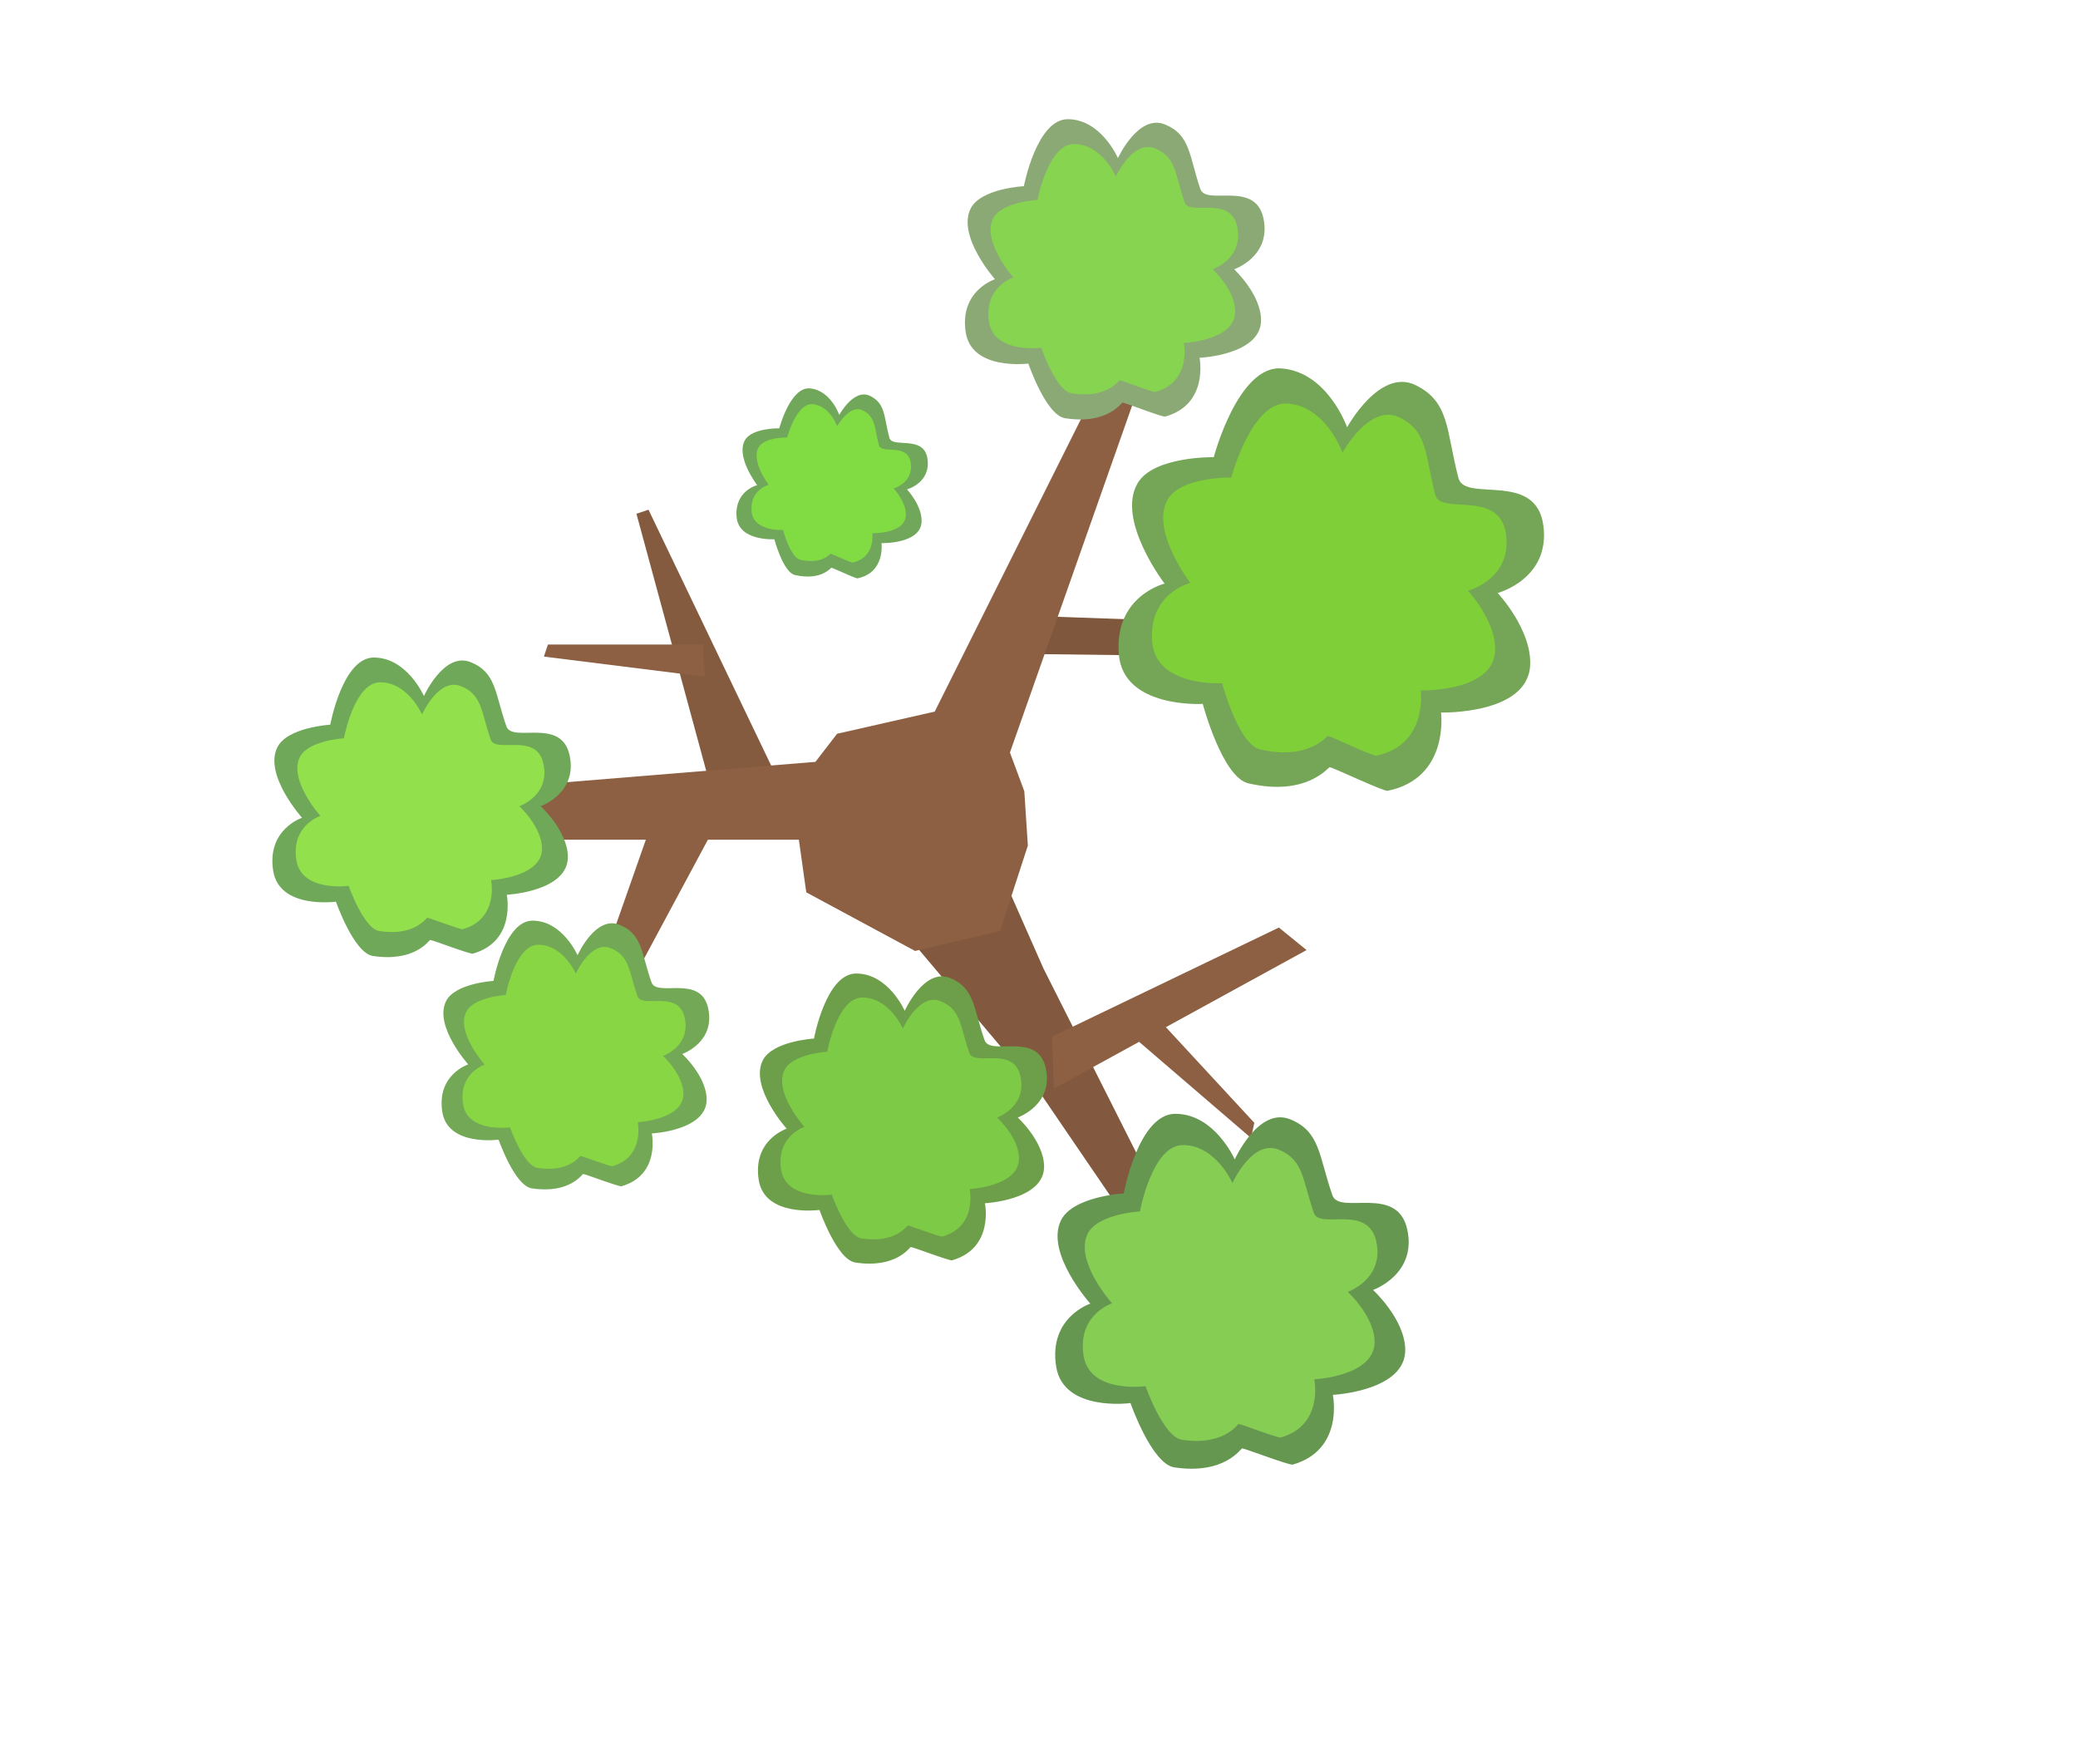 <svg version="1.1" xmlns="http://www.w3.org/2000/svg" xmlns:xlink="http://www.w3.org/1999/xlink" width="482.293" height="409.304" viewBox="0,0,482.293,409.304"><g transform="translate(1.146,24.652)"><g data-paper-data="{&quot;isPaintingLayer&quot;:true}" fill-rule="nonzero" stroke="none" stroke-width="0" stroke-linecap="butt" stroke-linejoin="miter" stroke-miterlimit="10" stroke-dasharray="" stroke-dashoffset="0" style="mix-blend-mode: normal"><path d="M144.483,204.995l-5.728,-6.313l11.953,-34.036l15.278,0.294z" fill="#8d6043"/><path d="M164.313,159.944l-17.744,-65.373l2.802,-0.934l32.687,68.175z" fill="#845b3f"/><path d="M125.089,127.724l0.934,-2.802h35.955l0.467,7.471z" fill="#8d6043"/><path d="M238.22,127.122v-8.839l34.554,1.205l-2.009,8.036z" fill="#7e573c"/><path d="M208.487,191.408l7.232,-8.036l9.241,-19.688l16.056,36.378l27.708,55.017l-5.594,7.445l-22.584,-33.101z" fill="#82593e"/><path d="M243.443,227.971l-0.402,-12.054l52.635,-25.313l6.429,5.223z" fill="#8d6043"/><path d="M289.212,239.444l-29.621,-25.446l7.593,-2.723l22.791,24.642z" fill="#8d6043"/><path d="M121.353,170.217v-12.608l74.245,-6.07l-5.603,18.678z" fill="#8d6043"/><path d="M185.987,182.435l-3.277,-23.279l10.429,-13.525l22.661,-5.143l40.099,-80.198l6.83,6.027l-29.473,83.664l3.34,8.998l0.82,12.607l-6.45,19.799l-19.729,4.652c0,0 -5.955,-3.208 -9.526,-5.131c-4.588,-2.472 -15.724,-8.47 -15.724,-8.47z" fill="#8d6043"/><g><path d="M243.986,292.484c-1.824,-11.42 7.926,-14.599 7.926,-14.599c0,0 -10.525,-11.741 -6.815,-19.327c2.728,-5.579 14.574,-6.262 14.574,-6.262c0,0 3.383,-18.466 11.969,-18.466c9.159,0 13.788,10.589 13.788,10.589c0,0 5.489,-12.237 12.815,-9.335c7.044,2.79 6.671,8.514 9.85,17.647c1.634,4.694 15.042,-2.607 17.369,7.907c2.319,10.477 -7.934,14.066 -7.934,14.066c0,0 7.347,6.725 7.475,13.802c0.176,9.688 -16.807,10.545 -16.807,10.545c0,0 2.708,12.751 -9.303,16.187c-0.778,0.222 -11.082,-3.762 -11.755,-3.762c-0.29,0 -4.055,6.163 -15.739,4.402c-5.243,-0.79 -10.169,-14.926 -10.169,-14.926c0,0 -15.551,2.148 -17.247,-8.468z" fill="#669751"/><path d="M250.352,289.976c-1.52,-9.52 6.607,-12.17 6.607,-12.17c0,0 -8.774,-9.788 -5.681,-16.112c2.274,-4.651 12.15,-5.221 12.15,-5.221c0,0 2.82,-15.394 9.978,-15.394c7.635,0 11.495,8.828 11.495,8.828c0,0 4.576,-10.201 10.684,-7.782c5.872,2.326 5.561,7.098 8.212,14.712c1.362,3.913 12.539,-2.173 14.48,6.592c1.933,8.734 -6.614,11.726 -6.614,11.726c0,0 6.125,5.606 6.232,11.506c0.147,8.076 -14.011,8.791 -14.011,8.791c0,0 2.257,10.63 -7.755,13.494c-0.648,0.185 -9.238,-3.136 -9.8,-3.136c-0.241,0 -3.381,5.138 -13.121,3.67c-4.371,-0.659 -8.477,-12.443 -8.477,-12.443c0,0 -12.964,1.79 -14.378,-7.06z" fill="#86cd54"/></g><g><path d="M62.265,177.453c-1.539,-9.639 6.69,-12.323 6.69,-12.323c0,0 -8.884,-9.91 -5.752,-16.314c2.303,-4.709 12.302,-5.286 12.302,-5.286c0,0 2.855,-15.588 10.103,-15.588c7.731,0 11.639,8.938 11.639,8.938c0,0 4.633,-10.329 10.818,-7.879c5.946,2.355 5.631,7.187 8.315,14.896c1.379,3.962 12.697,-2.201 14.661,6.674c1.958,8.843 -6.697,11.873 -6.697,11.873c0,0 6.201,5.676 6.31,11.65c0.149,8.177 -14.187,8.901 -14.187,8.901c0,0 2.285,10.763 -7.852,13.664c-0.656,0.188 -9.354,-3.176 -9.923,-3.176c-0.245,0 -3.423,5.202 -13.286,3.716c-4.426,-0.667 -8.583,-12.599 -8.583,-12.599c0,0 -13.127,1.813 -14.558,-7.148z" fill="#6fa859"/><path d="M67.639,174.965c-1.283,-8.036 5.577,-10.273 5.577,-10.273c0,0 -7.406,-8.262 -4.796,-13.6c1.92,-3.926 10.256,-4.407 10.256,-4.407c0,0 2.38,-12.994 8.423,-12.994c6.445,0 9.703,7.451 9.703,7.451c0,0 3.862,-8.611 9.018,-6.569c4.957,1.963 4.694,5.991 6.931,12.418c1.15,3.303 10.585,-1.835 12.222,5.564c1.632,7.372 -5.583,9.898 -5.583,9.898c0,0 5.17,4.732 5.26,9.712c0.124,6.817 -11.827,7.42 -11.827,7.42c0,0 1.905,8.973 -6.546,11.391c-0.547,0.157 -7.798,-2.647 -8.272,-2.647c-0.204,0 -2.854,4.337 -11.075,3.097c-3.69,-0.556 -7.155,-10.503 -7.155,-10.503c0,0 -10.943,1.511 -12.136,-5.959z" fill="#92e14c"/></g><g><path d="M101.519,233.413c-1.381,-8.647 6.001,-11.053 6.001,-11.053c0,0 -7.969,-8.89 -5.16,-14.633c2.066,-4.224 11.035,-4.742 11.035,-4.742c0,0 2.561,-13.982 9.063,-13.982c6.935,0 10.44,8.018 10.44,8.018c0,0 4.156,-9.265 9.703,-7.068c5.333,2.113 5.051,6.446 7.458,13.362c1.237,3.554 11.389,-1.974 13.151,5.987c1.756,7.932 -6.007,10.65 -6.007,10.65c0,0 5.563,5.092 5.66,10.45c0.133,7.335 -12.726,7.984 -12.726,7.984c0,0 2.05,9.654 -7.044,12.256c-0.589,0.168 -8.39,-2.848 -8.901,-2.848c-0.219,0 -3.071,4.666 -11.917,3.333c-3.97,-0.598 -7.699,-11.302 -7.699,-11.302c0,0 -11.775,1.626 -13.058,-6.412z" fill="#73a856"/><path d="M106.339,231.621c-1.151,-7.208 5.003,-9.215 5.003,-9.215c0,0 -6.643,-7.411 -4.302,-12.199c1.722,-3.521 9.199,-3.953 9.199,-3.953c0,0 2.135,-11.656 7.555,-11.656c5.781,0 8.703,6.684 8.703,6.684c0,0 3.465,-7.724 8.089,-5.892c4.446,1.761 4.211,5.374 6.217,11.139c1.031,2.963 9.494,-1.646 10.963,4.991c1.464,6.613 -5.008,8.879 -5.008,8.879c0,0 4.637,4.245 4.718,8.712c0.111,6.115 -10.609,6.656 -10.609,6.656c0,0 1.709,8.048 -5.872,10.217c-0.491,0.14 -6.995,-2.375 -7.42,-2.375c-0.183,0 -2.56,3.89 -9.935,2.778c-3.31,-0.499 -6.418,-9.422 -6.418,-9.422c0,0 -9.816,1.356 -10.886,-5.345z" fill="#88d644"/></g><g><path d="M258.529,127.205c-1.111,-13.569 10.62,-16.421 10.62,-16.421c0,0 -11.296,-14.73 -6.257,-23.301c3.706,-6.303 17.672,-6.037 17.672,-6.037c0,0 5.636,-21.371 15.715,-20.597c10.751,0.826 15.23,13.673 15.23,13.673c0,0 7.546,-13.869 15.885,-9.802c8.017,3.91 7.063,10.595 9.971,21.603c1.495,5.657 17.891,-1.704 19.675,10.847c1.778,12.507 -10.581,15.796 -10.581,15.796c0,0 8.017,8.556 7.53,16.875c-0.667,11.388 -20.68,10.863 -20.68,10.863c0,0 2.029,15.211 -12.379,18.162c-0.933,0.191 -12.669,-5.415 -13.459,-5.476c-0.34,-0.026 -5.316,6.868 -18.872,3.748c-6.083,-1.4 -10.59,-18.438 -10.59,-18.438c0,0 -18.448,1.119 -19.481,-11.495z" fill="#75a556"/><path d="M266.267,124.319c-0.926,-11.312 8.853,-13.69 8.853,-13.69c0,0 -9.417,-12.28 -5.216,-19.424c3.089,-5.254 14.732,-5.033 14.732,-5.033c0,0 4.698,-17.816 13.101,-17.171c8.962,0.688 12.697,11.398 12.697,11.398c0,0 6.291,-11.562 13.242,-8.171c6.683,3.26 5.888,8.833 8.313,18.009c1.246,4.716 14.915,-1.421 16.402,9.043c1.482,10.426 -8.821,13.168 -8.821,13.168c0,0 6.684,7.133 6.278,14.068c-0.556,9.493 -17.239,9.055 -17.239,9.055c0,0 1.691,12.681 -10.32,15.141c-0.778,0.159 -10.561,-4.514 -11.22,-4.565c-0.283,-0.022 -4.431,5.726 -15.733,3.124c-5.072,-1.168 -8.829,-15.37 -8.829,-15.37c0,0 -15.379,0.933 -16.24,-9.583z" fill="#7fcf39"/></g><g><path d="M169.813,95.323c-0.5,-6.102 4.776,-7.385 4.776,-7.385c0,0 -5.08,-6.625 -2.814,-10.479c1.666,-2.834 7.948,-2.715 7.948,-2.715c0,0 2.535,-9.611 7.067,-9.263c4.835,0.371 6.85,6.149 6.85,6.149c0,0 3.394,-6.237 7.144,-4.408c3.606,1.759 3.176,4.765 4.484,9.715c0.672,2.544 8.046,-0.766 8.849,4.878c0.8,5.625 -4.758,7.104 -4.758,7.104c0,0 3.606,3.848 3.387,7.589c-0.3,5.121 -9.3,4.885 -9.3,4.885c0,0 0.912,6.841 -5.567,8.168c-0.42,0.086 -5.697,-2.435 -6.053,-2.463c-0.153,-0.012 -2.391,3.089 -8.487,1.686c-2.736,-0.63 -4.763,-8.292 -4.763,-8.292c0,0 -8.297,0.503 -8.761,-5.17z" fill="#71a75a"/><path d="M173.293,94.025c-0.416,-5.087 3.982,-6.157 3.982,-6.157c0,0 -4.235,-5.523 -2.346,-8.736c1.389,-2.363 6.626,-2.263 6.626,-2.263c0,0 2.113,-8.012 5.892,-7.722c4.031,0.31 5.71,5.126 5.71,5.126c0,0 2.829,-5.2 5.955,-3.675c3.006,1.466 2.648,3.972 3.738,8.099c0.56,2.121 6.708,-0.639 7.377,4.067c0.667,4.689 -3.967,5.922 -3.967,5.922c0,0 3.006,3.208 2.823,6.327c-0.25,4.269 -7.753,4.072 -7.753,4.072c0,0 0.761,5.703 -4.641,6.809c-0.35,0.072 -4.75,-2.03 -5.046,-2.053c-0.127,-0.01 -1.993,2.575 -7.075,1.405c-2.281,-0.525 -3.97,-6.913 -3.97,-6.913c0,0 -6.917,0.419 -7.304,-4.31z" fill="#81dc43"/></g><g><path d="M222.989,52.453c-1.476,-9.669 6.789,-12.301 6.789,-12.301c0,0 -8.834,-9.991 -5.652,-16.386c2.34,-4.703 12.363,-5.212 12.363,-5.212c0,0 2.968,-15.599 10.231,-15.549c7.746,0.053 11.601,9.036 11.601,9.036c0,0 4.714,-10.318 10.893,-7.821c5.942,2.401 5.593,7.24 8.229,14.983c1.355,3.98 12.737,-2.118 14.645,6.789c1.901,8.875 -6.792,11.851 -6.792,11.851c0,0 6.175,5.73 6.242,11.717c0.093,8.195 -14.277,8.821 -14.277,8.821c0,0 2.216,10.8 -7.962,13.637c-0.659,0.184 -9.351,-3.246 -9.921,-3.25c-0.245,-0.002 -3.466,5.189 -13.338,3.632c-4.43,-0.699 -8.514,-12.684 -8.514,-12.684c0,0 -13.166,1.726 -14.538,-7.263z" fill="#8ba975"/><path d="M228.39,49.997c-1.23,-8.061 5.659,-10.255 5.659,-10.255c0,0 -7.364,-8.329 -4.712,-13.66c1.951,-3.92 10.307,-4.345 10.307,-4.345c0,0 2.475,-13.004 8.529,-12.963c6.458,0.044 9.671,7.533 9.671,7.533c0,0 3.929,-8.601 9.081,-6.52c4.953,2.001 4.662,6.035 6.86,12.491c1.129,3.318 10.618,-1.765 12.209,5.659c1.585,7.398 -5.662,9.88 -5.662,9.88c0,0 5.148,4.777 5.204,9.768c0.077,6.832 -11.902,7.354 -11.902,7.354c0,0 1.847,9.004 -6.638,11.368c-0.549,0.153 -7.795,-2.706 -8.27,-2.709c-0.204,-0.001 -2.889,4.326 -11.119,3.027c-3.693,-0.583 -7.098,-10.574 -7.098,-10.574c0,0 -10.976,1.439 -12.12,-6.054z" fill="#87d450"/></g><g><path d="M174.954,249.217c-1.491,-9.335 6.479,-11.934 6.479,-11.934c0,0 -8.604,-9.598 -5.571,-15.799c2.23,-4.56 11.914,-5.119 11.914,-5.119c0,0 2.765,-15.096 9.784,-15.096c7.487,0 11.271,8.656 11.271,8.656c0,0 4.487,-10.003 10.476,-7.631c5.758,2.281 5.453,6.96 8.052,14.426c1.336,3.837 12.296,-2.131 14.199,6.464c1.896,8.564 -6.485,11.499 -6.485,11.499c0,0 6.006,5.497 6.111,11.283c0.144,7.919 -13.739,8.62 -13.739,8.62c0,0 2.213,10.423 -7.604,13.232c-0.636,0.182 -9.059,-3.075 -9.609,-3.075c-0.237,0 -3.315,5.038 -12.866,3.598c-4.286,-0.646 -8.313,-12.202 -8.313,-12.202c0,0 -12.713,1.756 -14.098,-6.923z" fill="#6d9f4a"/><path d="M180.157,246.808c-1.243,-7.782 5.401,-9.948 5.401,-9.948c0,0 -7.172,-8.001 -4.644,-13.171c1.859,-3.802 9.932,-4.268 9.932,-4.268c0,0 2.305,-12.584 8.157,-12.584c6.241,0 9.396,7.216 9.396,7.216c0,0 3.741,-8.339 8.733,-6.361c4.8,1.901 4.546,5.802 6.713,12.026c1.113,3.199 10.25,-1.777 11.837,5.388c1.581,7.139 -5.407,9.586 -5.407,9.586c0,0 5.007,4.583 5.094,9.406c0.12,6.602 -11.454,7.186 -11.454,7.186c0,0 1.845,8.689 -6.339,11.031c-0.53,0.152 -7.552,-2.564 -8.011,-2.564c-0.197,0 -2.764,4.2 -10.726,3c-3.573,-0.539 -6.93,-10.172 -6.93,-10.172c0,0 -10.598,1.463 -11.753,-5.771z" fill="#7dca47"/></g><path d="M-1.146,384.652v-409.304h482.293v409.304z" fill="none"/></g></g></svg>